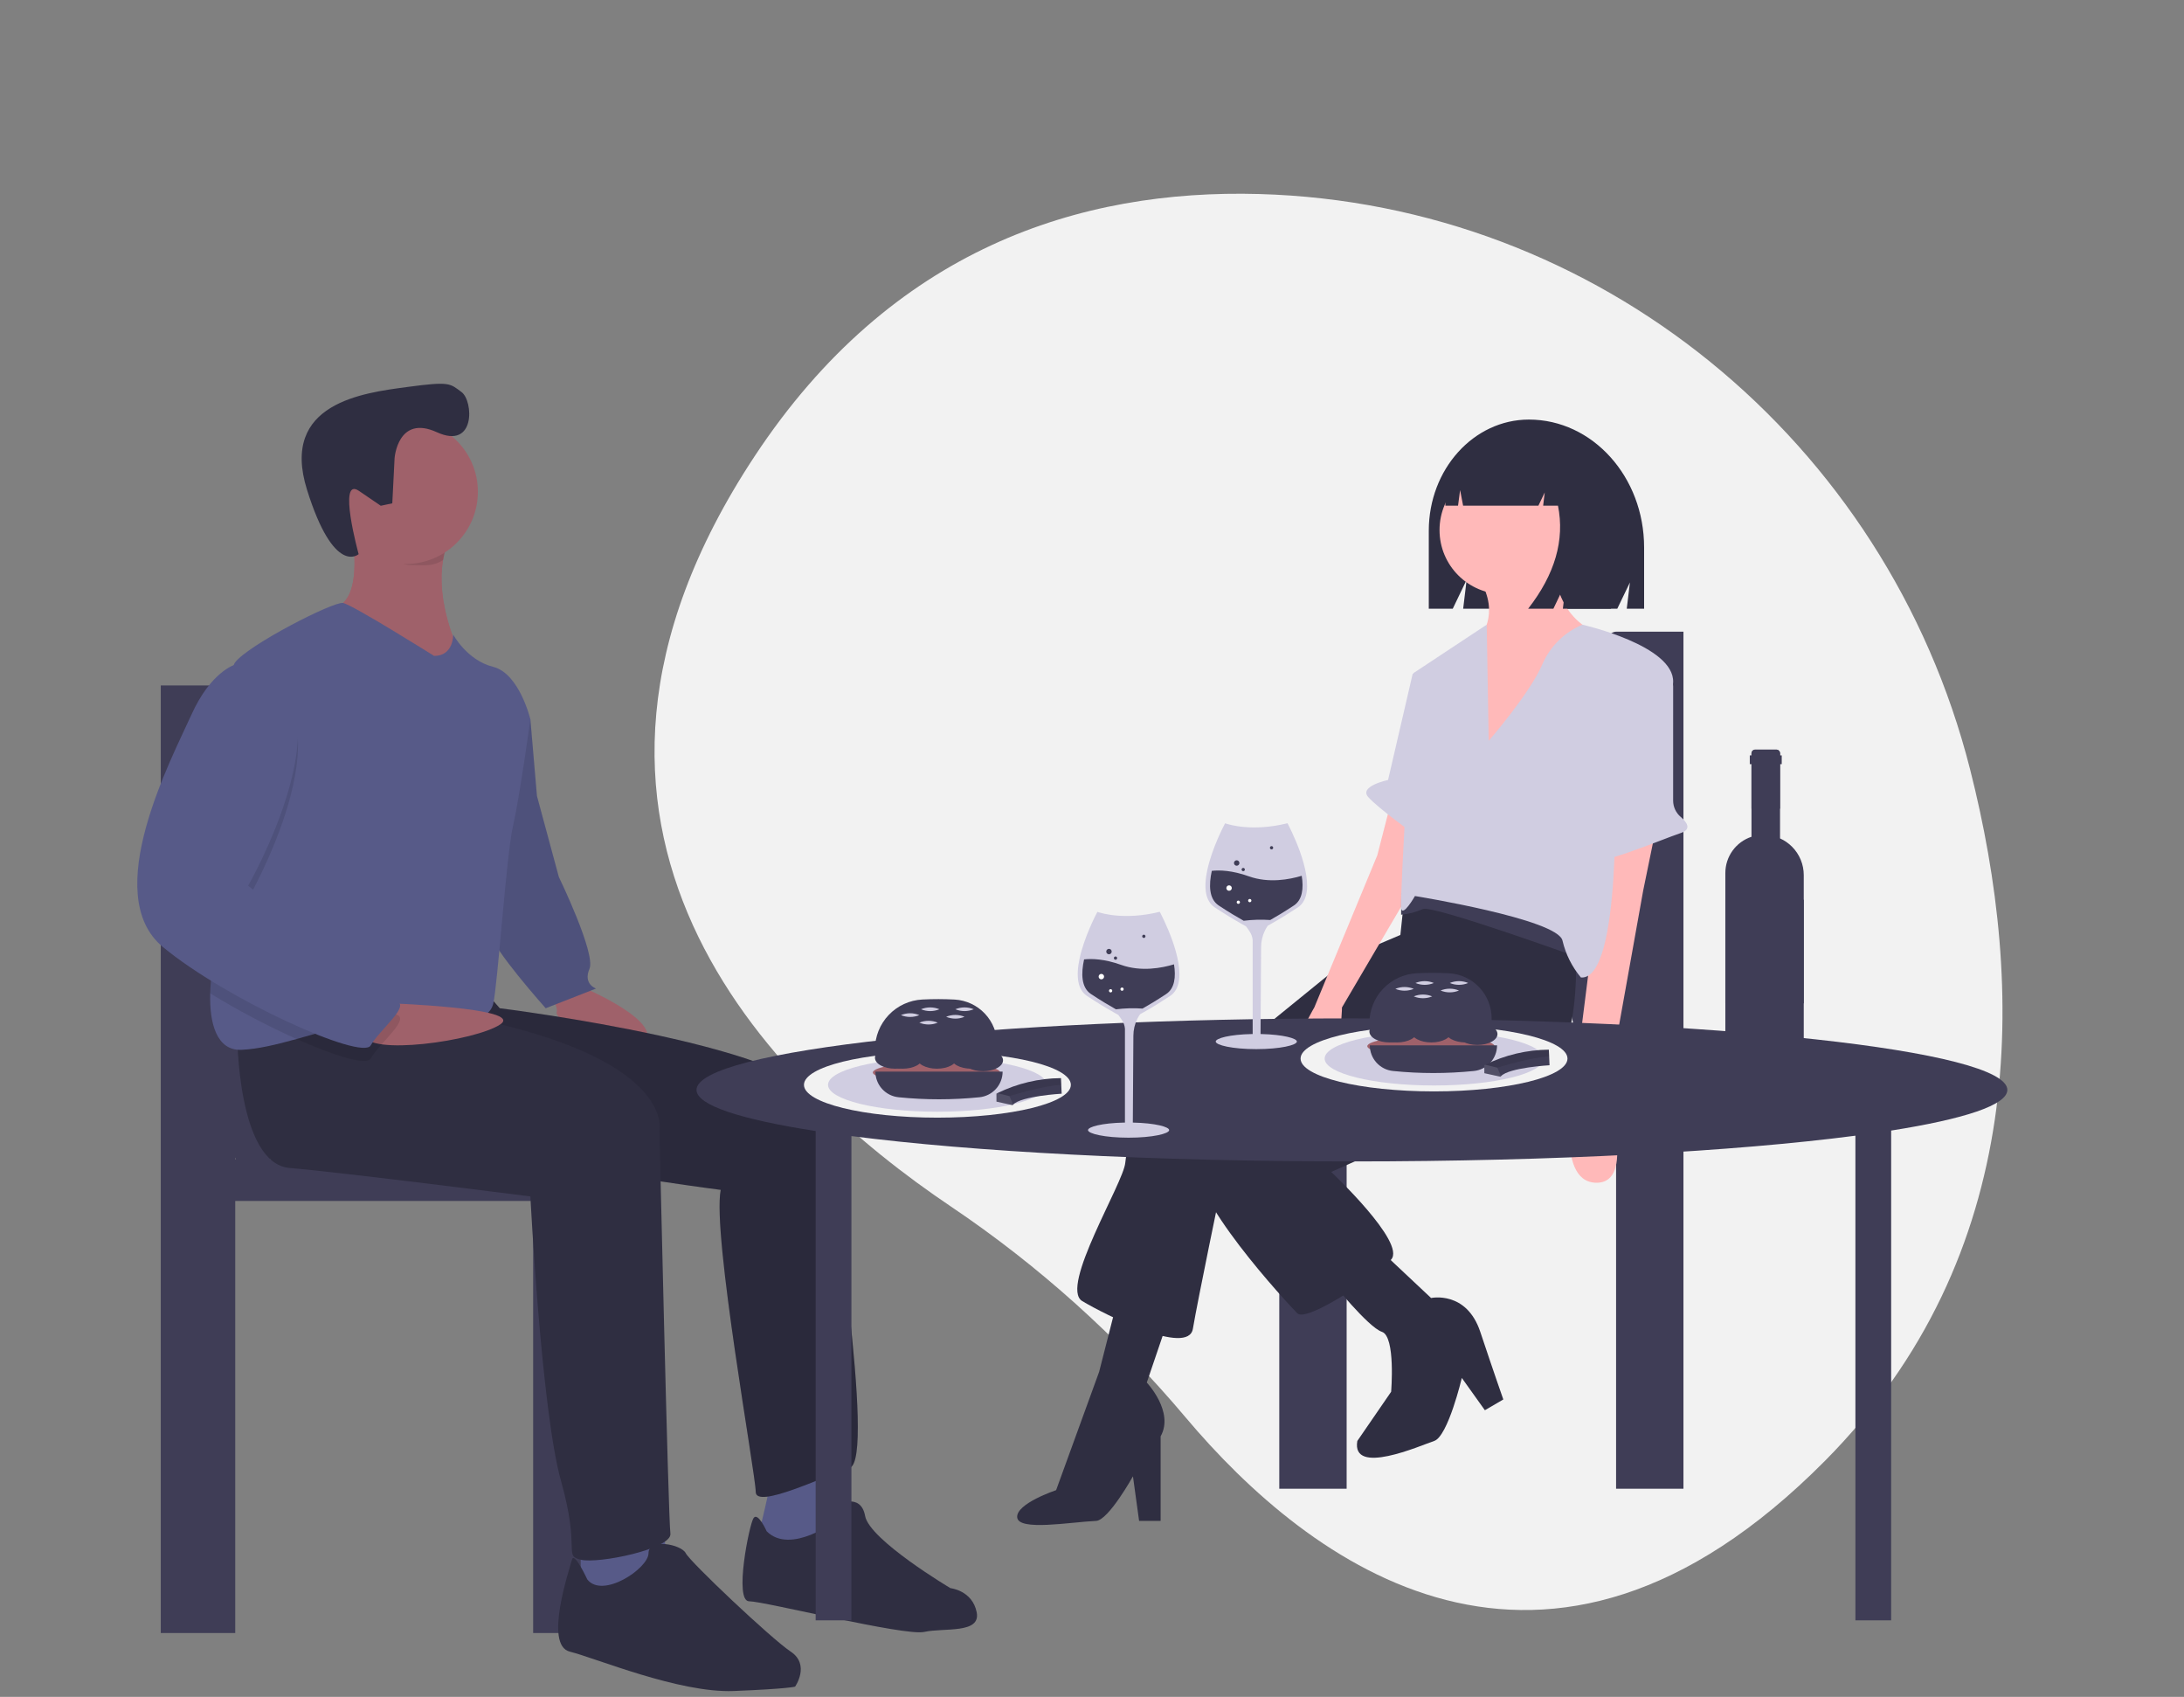<svg viewBox="0 0 327 254" fill="none" xmlns="http://www.w3.org/2000/svg">
<rect x="0" y="0" width="327" height="254" fill="#808080" stroke="none"/>
<g clip-path="url(#clip0)">
<path d="M294.963 115.126C282.459 65.959 239.255 30.467 188.543 29.043C161.733 28.291 133.522 37.182 112.982 68.298C76.264 123.919 115.238 162.356 142.41 180.62C155.537 189.461 167.365 200.093 177.552 212.206C195.906 233.985 231.214 261.049 273.264 218.644C303.742 187.909 303.291 147.876 294.963 115.126Z" fill="#F2F2F2"/>
<path d="M191.54 158.698V222.844H201.626V164.346H241.969V222.844H252.055V94.553H241.969C238.627 94.553 233.497 111.959 233.497 129.45C233.497 142.633 235.037 153.932 237.226 158.698H191.54ZM241.969 158.698H241.871C241.904 158.627 241.937 158.551 241.969 158.476V158.698Z" fill="#3F3D56"/>
<path d="M228.916 62.803H228.916C220.637 62.803 213.926 70.251 213.926 79.439V91.112H217.516L219.594 86.787L219.074 91.112H242.15L244.04 87.18L243.567 91.112H246.165V81.946C246.165 71.374 238.442 62.803 228.916 62.803Z" fill="#2F2E41"/>
<path d="M211.74 139.068L202.536 142.98L170.553 168.98C169.377 170.426 168.656 172.187 168.482 174.042C168.252 177.034 158.588 192.68 162.039 194.751C165.491 196.822 177.916 203.034 178.606 198.893C179.296 194.751 182.978 177.034 182.978 177.034L213.811 149.422L211.74 139.068Z" fill="#2F2E41"/>
<path d="M175.615 195.441L171.703 206.946C171.703 206.946 175.845 211.318 173.774 214.999V227.654H170.553L169.632 220.982C169.632 220.982 165.963 227.57 164.11 227.654C160.225 227.831 152.532 229.213 152.302 227.142C152.072 225.071 158.128 223.052 158.128 223.052L164.57 205.335L167.331 194.521L175.615 195.441Z" fill="#2F2E41"/>
<path d="M235.669 136.077C235.669 136.077 237.74 156.325 231.758 160.007C225.775 163.688 199.315 175.423 199.315 175.423C199.315 175.423 210.589 186.007 208.288 188.539C205.987 191.07 195.633 197.972 194.252 196.592C192.872 195.211 177.456 178.644 179.296 173.352C181.137 168.06 206.678 150.803 206.678 150.803L209.669 139.989L210.589 131.245L220.253 125.032L235.669 136.077Z" fill="#2F2E41"/>
<path d="M225.128 88.934C230.425 88.934 234.72 84.639 234.72 79.341C234.72 74.044 230.425 69.749 225.128 69.749C219.83 69.749 215.535 74.044 215.535 79.341C215.535 84.639 219.83 88.934 225.128 88.934Z" fill="#FFB9B9"/>
<path d="M232.563 83.27C232.563 83.27 232.103 92.014 239.236 94.775C246.369 97.536 221.519 115.483 221.519 115.483V95.465C221.519 95.465 224.74 92.014 221.519 86.722L232.563 83.27Z" fill="#FFB9B9"/>
<path d="M247.864 124.342L246.024 133.316L240.501 164.148C240.501 164.148 245.103 177.264 238.891 177.034C232.678 176.804 235.669 162.768 235.669 162.768L238.891 137.227V127.333L247.864 124.342Z" fill="#FFB9B9"/>
<path d="M208.288 119.97L206.217 128.024L196.783 150.803C196.783 150.803 190.341 161.617 195.633 161.387C200.925 161.157 200.925 150.803 200.925 150.803L211.74 132.395V122.041L208.288 119.97Z" fill="#FFB9B9"/>
<path d="M206.678 187.158L214.271 194.291C214.271 194.291 219.563 193.14 221.634 199.353C223.705 205.565 225.085 209.477 225.085 209.477L222.324 211.088L218.873 206.256C218.873 206.256 216.802 214.999 214.731 215.689C212.66 216.38 202.306 220.982 203.226 215.689L208.288 208.326C208.288 208.326 208.978 200.043 206.908 199.353C204.837 198.662 199.315 191.76 199.315 191.76L206.678 187.158Z" fill="#2F2E41"/>
<path d="M236.034 143.21C236.034 143.21 214.405 135.387 213.025 136.077C211.997 136.531 210.903 136.815 209.784 136.918L209.803 133.776C209.803 133.776 216.936 131.245 220.848 132.856C224.76 134.466 236.724 141.599 236.724 141.599L236.034 143.21Z" fill="#3F3D56"/>
<path d="M222.899 110.882C222.899 110.882 229.112 103.749 230.953 99.377C232.117 96.727 234.255 94.624 236.924 93.505C236.924 93.505 250.741 96.616 250.511 102.138C250.28 107.66 241.767 116.174 241.767 116.174C241.767 116.174 242.917 146.776 236.705 146.316C235.365 144.717 234.419 142.825 233.944 140.794C233.253 137.573 211.855 134.121 211.855 134.121C211.855 134.121 210.014 137.342 209.784 135.962C209.554 134.581 211.625 100.757 211.625 100.757L222.597 93.505L222.899 110.882Z" fill="#D0CDE1"/>
<path d="M248.738 99.915L248.892 100.002C249.384 100.278 249.793 100.68 250.078 101.166C250.363 101.653 250.513 102.207 250.513 102.77L250.511 119.846C250.512 120.311 250.615 120.769 250.812 121.189C251.008 121.61 251.294 121.982 251.649 122.282C252.535 123.035 253.357 124.122 251.661 124.687C248.9 125.608 238.085 130.209 237.855 128.599C237.625 126.988 237.165 125.147 237.855 125.147C238.396 125.147 241.616 108.648 244.203 101.593C244.361 101.161 244.611 100.769 244.935 100.443C245.26 100.117 245.651 99.866 246.083 99.706C246.514 99.547 246.975 99.483 247.433 99.519C247.892 99.555 248.337 99.69 248.738 99.915Z" fill="#D0CDE1"/>
<path d="M214.731 99.952L211.51 100.873L207.828 116.749C207.828 116.749 203.456 117.669 204.837 119.28C206.217 120.891 211.97 125.032 211.97 125.032L214.731 99.952Z" fill="#D0CDE1"/>
<path d="M233.177 67.386C232.456 66.417 231.521 65.628 230.445 65.079C229.369 64.53 228.182 64.236 226.974 64.22H226.68C221.005 64.22 216.405 69.355 216.405 75.689V75.689H218.307L218.614 73.352L219.064 75.689H230.341L231.285 73.711L231.049 75.689H233.268C234.303 80.83 232.815 85.971 228.805 91.112H232.584L234.474 87.157L234.002 91.112H241.205L242.622 82.016C242.622 75.204 238.665 69.428 233.177 67.386Z" fill="#2F2E41"/>
<path d="M40.465 173.519C42.886 168.249 44.589 155.756 44.589 141.18C44.589 121.841 38.916 102.595 35.221 102.595H24.07V244.443H35.221V179.764H79.827V244.443H90.979V173.519H40.465ZM35.221 173.274C35.257 173.356 35.293 173.44 35.33 173.519H35.221V173.274Z" fill="#3F3D56"/>
<path d="M86.946 147.642C86.946 147.642 100.376 153.21 96.118 156.486C91.859 159.762 83.015 152.555 83.343 151.573C83.67 150.59 82.033 148.297 82.033 148.297L86.946 147.642Z" fill="#9F616A"/>
<path d="M75.154 103.748L79.412 107.679L80.395 119.144L83.67 131.264C83.67 131.264 89.239 142.728 88.256 145.021C87.274 147.314 89.239 147.969 89.239 147.969L81.705 150.917C81.705 150.917 73.516 141.746 73.516 139.78C73.516 137.815 75.154 103.748 75.154 103.748Z" fill="#575A88"/>
<path opacity="0.1" d="M75.154 103.748L79.412 107.679L80.395 119.144L83.67 131.264C83.67 131.264 89.239 142.728 88.256 145.021C87.274 147.314 89.239 147.969 89.239 147.969L81.705 150.917C81.705 150.917 73.516 141.746 73.516 139.78C73.516 137.815 75.154 103.748 75.154 103.748Z" fill="black"/>
<path d="M115.444 221.671C115.444 221.671 113.806 229.205 113.479 229.86C113.151 230.515 119.702 232.808 119.702 232.808L127.564 227.24C127.564 227.24 124.288 220.033 124.288 218.723L115.444 221.671Z" fill="#575A88"/>
<path d="M72.533 148.297L74.826 150.917C74.826 150.917 122.323 156.814 123.305 165.985C124.288 175.157 131.167 218.395 127.236 219.706C123.305 221.016 113.151 225.929 113.151 223.309C113.151 220.688 106.6 184.656 107.91 178.105C107.91 178.105 51.242 170.899 49.931 162.71C48.621 154.521 51.242 150.917 51.242 150.917L72.533 148.297Z" fill="#2F2E41"/>
<path opacity="0.1" d="M72.533 148.297L74.826 150.917C74.826 150.917 122.323 156.814 123.305 165.985C124.288 175.157 131.167 218.395 127.236 219.706C123.305 221.016 113.151 225.929 113.151 223.309C113.151 220.688 106.6 184.656 107.91 178.105C107.91 178.105 51.242 170.899 49.931 162.71C48.621 154.521 51.242 150.917 51.242 150.917L72.533 148.297Z" fill="black"/>
<path d="M114.789 229.205C114.789 229.205 113.479 226.257 112.823 227.239C112.168 228.222 109.875 239.687 112.168 239.687C114.461 239.687 135.425 244.928 138.373 244.273C141.321 243.618 146.89 244.6 146.235 241.325C145.58 238.049 142.304 237.721 142.304 237.721C142.304 237.721 130.184 230.515 129.529 226.912C128.874 223.309 125.271 225.274 125.271 225.274V227.567C125.271 227.567 118.392 232.808 114.789 229.205Z" fill="#2F2E41"/>
<path d="M52.552 78.854C52.552 78.854 54.845 89.991 49.931 90.974C45.018 91.956 56.155 98.507 56.155 98.507L63.361 102.438L68.603 97.197C68.603 97.197 63.853 87.534 67.456 80.328C71.059 73.121 52.552 78.854 52.552 78.854Z" fill="#9F616A"/>
<path d="M68.603 97.197L63.361 102.438L56.155 98.507C56.155 98.507 45.018 91.956 49.931 90.974C53.092 90.341 53.269 85.507 52.998 82.139C52.909 81.037 52.76 79.94 52.552 78.854C52.552 78.854 71.059 73.121 67.456 80.328C66.909 81.441 66.529 82.628 66.329 83.852C65.225 90.328 68.603 97.197 68.603 97.197Z" fill="#9F616A"/>
<path d="M86.946 231.17V238.704H99.393L100.376 235.756L99.066 227.895L86.946 231.17Z" fill="#575A88"/>
<path d="M35.519 154.848C35.519 154.848 35.519 174.174 43.38 174.83C51.242 175.485 79.412 179.088 79.412 179.088C79.412 179.088 81.05 211.189 83.998 221.671C86.946 232.153 84.326 232.808 86.946 233.463C89.567 234.118 100.704 231.825 100.376 229.533C100.049 227.24 98.738 169.261 98.738 169.261C98.738 169.261 101.686 156.814 62.379 150.917L35.519 154.848Z" fill="#2F2E41"/>
<path d="M87.929 236.411C87.929 236.411 85.963 232.153 85.636 233.463C85.308 234.773 81.377 246.238 85.308 247.221C89.239 248.203 101.686 253.444 109.875 253.117C118.065 252.789 119.047 252.462 119.047 252.462C119.047 252.462 121.34 249.186 118.392 247.221C115.444 245.255 103.324 233.791 102.669 232.48C102.014 231.17 97.1 230.187 97.1 232.48C97.1 234.773 90.222 239.359 87.929 236.411Z" fill="#2F2E41"/>
<path opacity="0.1" d="M67.456 80.328C66.909 81.441 66.529 82.628 66.329 83.852C64.698 84.838 63.607 84.586 61.56 84.586C58.523 84.586 57.298 80.704 55.336 78.69C55.182 76.82 52.552 78.854 52.552 78.854C52.552 78.854 71.059 73.121 67.456 80.328Z" fill="black"/>
<path d="M60.741 84.422C66.711 84.422 71.551 79.582 71.551 73.612C71.551 67.643 66.711 62.803 60.741 62.803C54.771 62.803 49.931 67.643 49.931 73.612C49.931 79.582 54.771 84.422 60.741 84.422Z" fill="#9F616A"/>
<path d="M79.412 107.679C79.412 107.679 77.774 119.471 76.792 123.73C75.809 127.988 74.499 147.642 73.844 150.262C73.188 152.883 69.258 153.538 61.396 152.555C60.903 152.493 60.406 152.456 59.909 152.444C55.068 152.29 49.529 154.101 44.402 155.523C41.454 156.342 38.64 157.03 36.174 157.141C32.44 157.311 31.346 153.171 31.473 148.69C31.595 144.52 32.777 140.049 33.881 138.47C35.869 135.627 33.914 110.1 34.647 101.682V101.678C34.759 100.394 34.932 99.51 35.191 99.162C37.157 96.542 49.931 89.991 51.363 90.256C52.791 90.521 64.999 98.18 64.999 98.18C67.947 98.18 67.852 94.983 67.852 94.983C67.852 94.983 69.913 98.835 73.844 99.818C77.774 100.8 79.412 107.679 79.412 107.679Z" fill="#575A88"/>
<path d="M57.515 150.145C57.515 150.145 78.616 150.817 74.919 153.324C71.223 155.831 54.845 158.124 54.517 154.848C54.19 151.573 57.515 150.145 57.515 150.145Z" fill="#9F616A"/>
<path opacity="0.1" d="M59.909 152.444C59.978 153.702 56.594 156.535 55.5 158.451C54.894 159.513 50.203 158.114 44.402 155.523C39.95 153.525 35.632 151.242 31.473 148.69C31.595 144.52 32.777 140.049 33.881 138.47C35.869 135.627 33.914 110.1 34.647 101.681V101.678C34.822 101.589 35.004 101.515 35.191 101.455H39.122C52.552 107.679 37.157 134.539 37.157 134.539C37.157 134.539 57.465 151.245 59.431 151.9C59.56 151.924 59.677 151.991 59.763 152.09C59.85 152.188 59.901 152.313 59.909 152.444Z" fill="black"/>
<path d="M39.122 99.49H35.191C35.191 99.49 31.588 100.473 28.64 107.024C25.692 113.575 14.882 133.884 24.381 141.746C33.881 149.607 54.19 158.779 55.5 156.486C56.81 154.193 61.396 150.59 59.431 149.935C57.465 149.28 37.157 132.574 37.157 132.574C37.157 132.574 52.552 105.714 39.122 99.49Z" fill="#575A88"/>
<path d="M59.078 68.583C59.078 68.583 59.552 62.016 65.404 64.694C71.257 67.371 70.875 59.991 69.106 58.687C67.338 57.382 67.394 57.06 60.926 57.932C54.458 58.805 41.9 60.283 45.961 73.289C50.021 86.294 53.698 82.948 53.698 82.948C53.698 82.948 50.471 71.245 53.741 73.475L57.011 75.704L58.737 75.339L59.078 68.583Z" fill="#2F2E41"/>
<path d="M300.55 163.141C300.55 157.229 256.615 152.436 202.417 152.436C148.219 152.436 104.284 157.229 104.284 163.141C104.284 165.433 110.887 167.556 122.126 169.297V242.54H127.479V170.052C145.48 172.373 172.369 173.847 202.417 173.847C232.714 173.847 259.8 172.349 277.801 169.995V242.54H283.154V169.227C294.12 167.499 300.55 165.402 300.55 163.141Z" fill="#3F3D56"/>
<path d="M214.711 163.365C225.747 163.365 234.692 161.165 234.692 158.451C234.692 155.738 225.747 153.538 214.711 153.538C203.676 153.538 194.73 155.738 194.73 158.451C194.73 161.165 203.676 163.365 214.711 163.365Z" fill="#F2F2F2"/>
<path d="M214.711 162.479C223.757 162.479 231.089 160.676 231.089 158.451C231.089 156.227 223.757 154.424 214.711 154.424C205.666 154.424 198.333 156.227 198.333 158.451C198.333 160.676 205.666 162.479 214.711 162.479Z" fill="#D0CDE1"/>
<path d="M140.354 167.296C151.39 167.296 160.336 165.096 160.336 162.382C160.336 159.669 151.39 157.469 140.354 157.469C129.319 157.469 120.373 159.669 120.373 162.382C120.373 165.096 129.319 167.296 140.354 167.296Z" fill="#F2F2F2"/>
<path d="M140.354 166.41C149.4 166.41 156.733 164.606 156.733 162.382C156.733 160.158 149.4 158.355 140.354 158.355C131.309 158.355 123.976 160.158 123.976 162.382C123.976 164.606 131.309 166.41 140.354 166.41Z" fill="#D0CDE1"/>
<path d="M214.246 158.104C219.507 158.104 223.772 157.431 223.772 156.6C223.772 155.77 219.507 155.096 214.246 155.096C208.985 155.096 204.72 155.77 204.72 156.6C204.72 157.431 208.985 158.104 214.246 158.104Z" fill="#9F616A"/>
<path d="M209.17 156.036C210.831 156.036 212.178 155.307 212.178 154.407C212.178 153.507 210.831 152.778 209.17 152.778C207.509 152.778 206.162 153.507 206.162 154.407C206.162 155.307 207.509 156.036 209.17 156.036Z" fill="#3F3D56"/>
<path d="M208.042 156.036C209.703 156.036 211.05 155.307 211.05 154.407C211.05 153.507 209.703 152.778 208.042 152.778C206.381 152.778 205.034 153.507 205.034 154.407C205.034 155.307 206.381 156.036 208.042 156.036Z" fill="#3F3D56"/>
<path d="M221.202 156.412C222.864 156.412 224.21 155.683 224.21 154.783C224.21 153.883 222.864 153.154 221.202 153.154C219.541 153.154 218.194 153.883 218.194 154.783C218.194 155.683 219.541 156.412 221.202 156.412Z" fill="#3F3D56"/>
<path d="M214.309 156.036C215.97 156.036 217.317 155.307 217.317 154.407C217.317 153.507 215.97 152.778 214.309 152.778C212.647 152.778 211.301 153.507 211.301 154.407C211.301 155.307 212.647 156.036 214.309 156.036Z" fill="#3F3D56"/>
<path d="M219.448 156.036C221.109 156.036 222.456 155.307 222.456 154.407C222.456 153.507 221.109 152.778 219.448 152.778C217.786 152.778 216.44 153.507 216.44 154.407C216.44 155.307 217.786 156.036 219.448 156.036Z" fill="#3F3D56"/>
<path d="M223.333 153.404C217.897 155.249 211.797 155.249 205.034 153.404V153.15C205.033 151.232 205.769 149.387 207.09 147.997C208.411 146.606 210.216 145.777 212.132 145.68C213.744 145.599 215.359 145.601 216.971 145.687C218.695 145.787 220.314 146.543 221.497 147.801C222.681 149.058 223.337 150.72 223.333 152.446V153.404Z" fill="#3F3D56"/>
<path d="M220.664 160.311C216.646 160.717 212.598 160.717 208.58 160.311C207.627 160.218 206.743 159.773 206.099 159.065C205.455 158.356 205.098 157.433 205.096 156.475H224.148C224.146 157.433 223.789 158.356 223.145 159.065C222.501 159.773 221.617 160.218 220.664 160.311Z" fill="#3F3D56"/>
<path d="M211.677 148.015C211.24 148.197 210.771 148.29 210.298 148.29C209.825 148.29 209.356 148.197 208.919 148.015C209.356 147.833 209.825 147.739 210.298 147.739C210.771 147.739 211.24 147.833 211.677 148.015Z" fill="#D0CDE1"/>
<path d="M214.434 149.143C213.997 149.325 213.529 149.418 213.055 149.418C212.582 149.418 212.114 149.325 211.677 149.143C212.114 148.961 212.582 148.867 213.055 148.867C213.529 148.867 213.997 148.961 214.434 149.143Z" fill="#D0CDE1"/>
<path d="M214.685 147.137C214.248 147.319 213.779 147.413 213.306 147.413C212.833 147.413 212.364 147.319 211.927 147.137C212.364 146.955 212.833 146.862 213.306 146.862C213.779 146.862 214.248 146.955 214.685 147.137Z" fill="#D0CDE1"/>
<path d="M219.824 147.137C219.387 147.319 218.918 147.413 218.445 147.413C217.972 147.413 217.503 147.319 217.066 147.137C217.503 146.955 217.972 146.862 218.445 146.862C218.918 146.862 219.387 146.955 219.824 147.137Z" fill="#D0CDE1"/>
<path d="M218.445 148.265C218.008 148.448 217.539 148.541 217.066 148.541C216.593 148.541 216.124 148.448 215.688 148.265C216.124 148.083 216.593 147.99 217.066 147.99C217.539 147.99 218.008 148.083 218.445 148.265Z" fill="#D0CDE1"/>
<path d="M140.217 162.035C145.478 162.035 149.743 161.362 149.743 160.531C149.743 159.7 145.478 159.027 140.217 159.027C134.956 159.027 130.691 159.7 130.691 160.531C130.691 161.362 134.956 162.035 140.217 162.035Z" fill="#9F616A"/>
<path d="M135.141 159.967C136.802 159.967 138.149 159.238 138.149 158.338C138.149 157.438 136.802 156.708 135.141 156.708C133.479 156.708 132.133 157.438 132.133 158.338C132.133 159.238 133.479 159.967 135.141 159.967Z" fill="#3F3D56"/>
<path d="M134.013 159.967C135.674 159.967 137.021 159.238 137.021 158.338C137.021 157.438 135.674 156.708 134.013 156.708C132.351 156.708 131.005 157.438 131.005 158.338C131.005 159.238 132.351 159.967 134.013 159.967Z" fill="#3F3D56"/>
<path d="M147.173 160.343C148.835 160.343 150.181 159.614 150.181 158.714C150.181 157.814 148.835 157.084 147.173 157.084C145.512 157.084 144.165 157.814 144.165 158.714C144.165 159.614 145.512 160.343 147.173 160.343Z" fill="#3F3D56"/>
<path d="M140.28 159.967C141.941 159.967 143.288 159.238 143.288 158.338C143.288 157.438 141.941 156.708 140.28 156.708C138.618 156.708 137.272 157.438 137.272 158.338C137.272 159.238 138.618 159.967 140.28 159.967Z" fill="#3F3D56"/>
<path d="M145.418 159.967C147.08 159.967 148.427 159.238 148.427 158.338C148.427 157.438 147.08 156.708 145.418 156.708C143.757 156.708 142.41 157.438 142.41 158.338C142.41 159.238 143.757 159.967 145.418 159.967Z" fill="#3F3D56"/>
<path d="M149.304 157.335C143.867 159.18 137.768 159.18 131.005 157.335V157.081C131.004 155.163 131.74 153.318 133.061 151.928C134.382 150.537 136.187 149.708 138.103 149.611C139.715 149.53 141.33 149.532 142.942 149.618C144.666 149.718 146.285 150.474 147.468 151.732C148.651 152.989 149.308 154.651 149.304 156.377V157.335Z" fill="#3F3D56"/>
<path d="M146.635 164.242C142.617 164.648 138.569 164.648 134.551 164.242C133.598 164.148 132.714 163.704 132.07 162.995C131.426 162.286 131.069 161.363 131.067 160.406H150.119C150.117 161.363 149.76 162.286 149.116 162.995C148.472 163.704 147.588 164.148 146.635 164.242Z" fill="#3F3D56"/>
<path d="M137.648 151.945C137.211 152.127 136.742 152.221 136.269 152.221C135.796 152.221 135.327 152.127 134.89 151.945C135.327 151.763 135.796 151.67 136.269 151.67C136.742 151.67 137.211 151.763 137.648 151.945Z" fill="#D0CDE1"/>
<path d="M140.405 153.074C139.968 153.256 139.5 153.349 139.026 153.349C138.553 153.349 138.084 153.256 137.648 153.074C138.084 152.892 138.553 152.798 139.026 152.798C139.5 152.798 139.968 152.892 140.405 153.074Z" fill="#D0CDE1"/>
<path d="M140.656 151.068C140.219 151.25 139.75 151.344 139.277 151.344C138.804 151.344 138.335 151.25 137.898 151.068C138.335 150.886 138.804 150.792 139.277 150.792C139.75 150.792 140.219 150.886 140.656 151.068Z" fill="#D0CDE1"/>
<path d="M145.795 151.068C145.358 151.25 144.889 151.344 144.416 151.344C143.943 151.344 143.474 151.25 143.037 151.068C143.474 150.886 143.943 150.792 144.416 150.792C144.889 150.792 145.358 150.886 145.795 151.068Z" fill="#D0CDE1"/>
<path d="M144.416 152.196C143.979 152.378 143.51 152.472 143.037 152.472C142.564 152.472 142.095 152.378 141.658 152.196C142.095 152.014 142.564 151.92 143.037 151.92C143.51 151.92 143.979 152.014 144.416 152.196Z" fill="#D0CDE1"/>
<path d="M231.901 157.12L231.947 158.135L232.005 159.451C232.005 159.451 225.961 159.792 224.744 161.079C224.716 161.107 224.69 161.136 224.666 161.168L222.245 160.638L222.239 159.446C222.239 159.446 222.272 159.427 222.337 159.392C222.352 159.384 222.371 159.374 222.389 159.365C225.352 157.914 228.602 157.147 231.901 157.12Z" fill="#3F3D56"/>
<path opacity="0.1" d="M231.901 157.12L231.947 158.135C229.267 158.218 224.194 159.815 224.194 159.815L222.337 159.392C225.313 157.922 228.582 157.146 231.901 157.12Z" fill="black"/>
<path opacity="0.1" d="M222.389 159.365L224.194 159.815L224.744 161.079C224.716 161.106 224.69 161.136 224.666 161.168L222.245 160.638L222.239 159.445C222.239 159.445 222.272 159.427 222.337 159.392C222.352 159.384 222.371 159.374 222.389 159.365Z" fill="white"/>
<path d="M158.854 161.378L158.9 162.393L158.959 163.709C158.959 163.709 152.915 164.051 151.697 165.337C151.669 165.365 151.643 165.395 151.62 165.427L149.199 164.897L149.193 163.704C149.193 163.704 149.226 163.685 149.291 163.65C149.306 163.643 149.324 163.633 149.343 163.623C152.305 162.172 155.556 161.405 158.854 161.378Z" fill="#3F3D56"/>
<path opacity="0.1" d="M158.854 161.378L158.9 162.393C156.22 162.476 151.148 164.074 151.148 164.074L149.291 163.65C152.266 162.181 155.536 161.404 158.854 161.378Z" fill="black"/>
<path opacity="0.1" d="M149.343 163.623L151.148 164.073L151.697 165.337C151.669 165.365 151.643 165.395 151.62 165.426L149.199 164.896L149.193 163.704C149.193 163.704 149.226 163.685 149.291 163.65C149.306 163.643 149.324 163.633 149.343 163.623Z" fill="white"/>
<path d="M268.302 126.729C267.787 126.214 267.182 125.796 266.518 125.496V112.768C266.518 112.619 266.458 112.476 266.353 112.37C266.247 112.265 266.104 112.205 265.955 112.205H262.804C262.655 112.205 262.512 112.265 262.406 112.37C262.301 112.476 262.241 112.619 262.241 112.768V125.252C261.102 125.63 260.111 126.356 259.409 127.329C258.706 128.302 258.328 129.472 258.328 130.672V157.975C258.328 158.303 258.392 158.628 258.518 158.932C258.644 159.236 258.828 159.511 259.06 159.744C259.293 159.976 259.569 160.16 259.872 160.286C260.176 160.412 260.501 160.477 260.83 160.477H267.579C268.239 160.477 268.873 160.214 269.34 159.747C269.807 159.28 270.069 158.647 270.069 157.986V130.993C270.07 130.201 269.915 129.417 269.611 128.685C269.308 127.953 268.863 127.288 268.302 126.729Z" fill="#3F3D56"/>
<path d="M270.069 134.674H258.328V150.184H270.069V134.674Z" fill="#3F3D56"/>
<path d="M266.771 113.075H266.518V112.768C266.518 112.619 266.458 112.476 266.353 112.37C266.247 112.265 266.104 112.205 265.955 112.205H262.804C262.655 112.205 262.512 112.265 262.406 112.37C262.301 112.476 262.241 112.619 262.241 112.768V113.075H261.988V114.38H262.241V121.048H266.518V114.38H266.771V113.075Z" fill="#3F3D56"/>
<path d="M174.288 137.776C173.977 137.113 173.732 136.644 173.646 136.482C168.376 137.783 164.859 136.684 164.305 136.49C164.033 137.002 162.34 140.275 161.656 143.414C161.038 146.245 161.397 148.142 162.722 149.054L162.762 149.082L162.77 149.088C164.234 150.052 165.63 150.907 166.919 151.626C167.093 151.723 167.257 151.813 167.411 151.896L167.427 151.905L167.439 151.92C167.616 152.143 167.781 152.375 167.932 152.616C168.217 153.014 168.39 153.482 168.433 153.97V168.03L168.344 168.032C164.982 168.1 162.901 168.67 162.901 169.159C162.901 169.695 165.397 170.293 168.977 170.293C172.558 170.293 175.053 169.695 175.053 169.159C175.053 168.678 173.007 168.111 169.702 168.035L169.613 168.032L169.696 155.027C169.698 154.146 169.903 153.278 170.295 152.489C170.361 152.356 170.433 152.227 170.508 152.106C170.568 152.008 170.631 151.913 170.697 151.823L170.709 151.806L170.726 151.796C170.892 151.706 171.068 151.608 171.254 151.502L171.276 151.491C172.496 150.801 173.811 149.993 175.184 149.088C176.41 148.28 176.837 146.646 176.453 144.232C176.087 141.931 175.074 139.451 174.288 137.776Z" fill="#D0CDE1"/>
<path d="M174.603 148.793C173.163 149.742 171.974 150.454 171.065 150.967H171.064C169.738 150.876 168.406 150.914 167.087 151.078C166.155 150.558 164.898 149.812 163.351 148.793C163.337 148.783 163.322 148.773 163.307 148.763V148.762C161.889 147.786 161.854 145.719 162.315 143.606C163.489 143.476 165.361 143.533 167.876 144.431C170.855 145.495 173.973 144.893 175.779 144.346C176.076 146.211 175.895 147.941 174.603 148.793Z" fill="#3F3D56"/>
<path d="M166.042 142.841C166.267 142.841 166.45 142.659 166.45 142.434C166.45 142.208 166.267 142.026 166.042 142.026C165.817 142.026 165.634 142.208 165.634 142.434C165.634 142.659 165.817 142.841 166.042 142.841Z" fill="#3F3D56"/>
<path d="M164.901 146.592C165.126 146.592 165.308 146.409 165.308 146.184C165.308 145.959 165.126 145.776 164.901 145.776C164.675 145.776 164.493 145.959 164.493 146.184C164.493 146.409 164.675 146.592 164.901 146.592Z" fill="white"/>
<path d="M167.02 143.657C167.156 143.657 167.265 143.547 167.265 143.412C167.265 143.277 167.156 143.167 167.02 143.167C166.885 143.167 166.776 143.277 166.776 143.412C166.776 143.547 166.885 143.657 167.02 143.657Z" fill="#3F3D56"/>
<path d="M167.999 148.304C168.134 148.304 168.243 148.194 168.243 148.059C168.243 147.924 168.134 147.815 167.999 147.815C167.864 147.815 167.754 147.924 167.754 148.059C167.754 148.194 167.864 148.304 167.999 148.304Z" fill="white"/>
<path d="M166.287 148.549C166.422 148.549 166.531 148.439 166.531 148.304C166.531 148.169 166.422 148.059 166.287 148.059C166.152 148.059 166.042 148.169 166.042 148.304C166.042 148.439 166.152 148.549 166.287 148.549Z" fill="white"/>
<path d="M171.26 140.395C171.395 140.395 171.505 140.286 171.505 140.151C171.505 140.016 171.395 139.906 171.26 139.906C171.125 139.906 171.016 140.016 171.016 140.151C171.016 140.286 171.125 140.395 171.26 140.395Z" fill="#3F3D56"/>
<path d="M193.411 124.521C193.1 123.858 192.855 123.389 192.769 123.227C187.498 124.528 183.982 123.429 183.427 123.234C183.156 123.747 181.463 127.02 180.779 130.159C180.161 132.989 180.519 134.887 181.845 135.799L181.884 135.827L181.893 135.833C183.356 136.797 184.753 137.651 186.042 138.371C186.216 138.468 186.38 138.558 186.533 138.641L186.55 138.65L186.561 138.664C186.738 138.887 186.903 139.12 187.055 139.361C187.34 139.759 187.513 140.227 187.556 140.715V154.775L187.467 154.777C184.105 154.845 182.024 155.415 182.024 155.904C182.024 156.44 184.519 157.037 188.1 157.037C191.68 157.037 194.176 156.44 194.176 155.904C194.176 155.423 192.13 154.856 188.825 154.779L188.736 154.777L188.819 141.771C188.821 140.891 189.026 140.023 189.417 139.234C189.484 139.101 189.556 138.972 189.63 138.851C189.69 138.753 189.754 138.658 189.819 138.568L189.831 138.551L189.849 138.541C190.015 138.451 190.19 138.353 190.376 138.247L190.398 138.235C191.619 137.546 192.934 136.738 194.307 135.833C195.533 135.024 195.96 133.391 195.576 130.977C195.21 128.676 194.196 126.196 193.411 124.521Z" fill="#D0CDE1"/>
<path d="M193.725 135.538C192.286 136.487 191.097 137.199 190.188 137.712H190.187C188.861 137.621 187.529 137.659 186.21 137.823C185.278 137.303 184.021 136.557 182.474 135.538C182.459 135.528 182.445 135.519 182.43 135.508V135.507C181.011 134.531 180.976 132.464 181.438 130.351C182.612 130.221 184.484 130.278 186.999 131.176C189.977 132.24 193.095 131.638 194.902 131.091C195.199 132.956 195.018 134.686 193.725 135.538Z" fill="#3F3D56"/>
<path d="M185.165 129.586C185.39 129.586 185.572 129.404 185.572 129.179C185.572 128.954 185.39 128.771 185.165 128.771C184.939 128.771 184.757 128.954 184.757 129.179C184.757 129.404 184.939 129.586 185.165 129.586Z" fill="#3F3D56"/>
<path d="M184.023 133.337C184.248 133.337 184.431 133.154 184.431 132.929C184.431 132.704 184.248 132.521 184.023 132.521C183.798 132.521 183.615 132.704 183.615 132.929C183.615 133.154 183.798 133.337 184.023 133.337Z" fill="white"/>
<path d="M186.143 130.402C186.278 130.402 186.388 130.292 186.388 130.157C186.388 130.022 186.278 129.912 186.143 129.912C186.008 129.912 185.898 130.022 185.898 130.157C185.898 130.292 186.008 130.402 186.143 130.402Z" fill="#3F3D56"/>
<path d="M187.121 135.049C187.257 135.049 187.366 134.939 187.366 134.804C187.366 134.669 187.257 134.56 187.121 134.56C186.986 134.56 186.877 134.669 186.877 134.804C186.877 134.939 186.986 135.049 187.121 135.049Z" fill="white"/>
<path d="M185.409 135.293C185.544 135.293 185.654 135.184 185.654 135.049C185.654 134.914 185.544 134.804 185.409 134.804C185.274 134.804 185.165 134.914 185.165 135.049C185.165 135.184 185.274 135.293 185.409 135.293Z" fill="white"/>
<path d="M190.383 127.14C190.518 127.14 190.627 127.031 190.627 126.896C190.627 126.761 190.518 126.651 190.383 126.651C190.248 126.651 190.138 126.761 190.138 126.896C190.138 127.031 190.248 127.14 190.383 127.14Z" fill="#3F3D56"/>
</g>
<defs>
<clipPath id="clip0">
<rect width="327" height="253.132" fill="white"/>
</clipPath>
</defs>
</svg>
